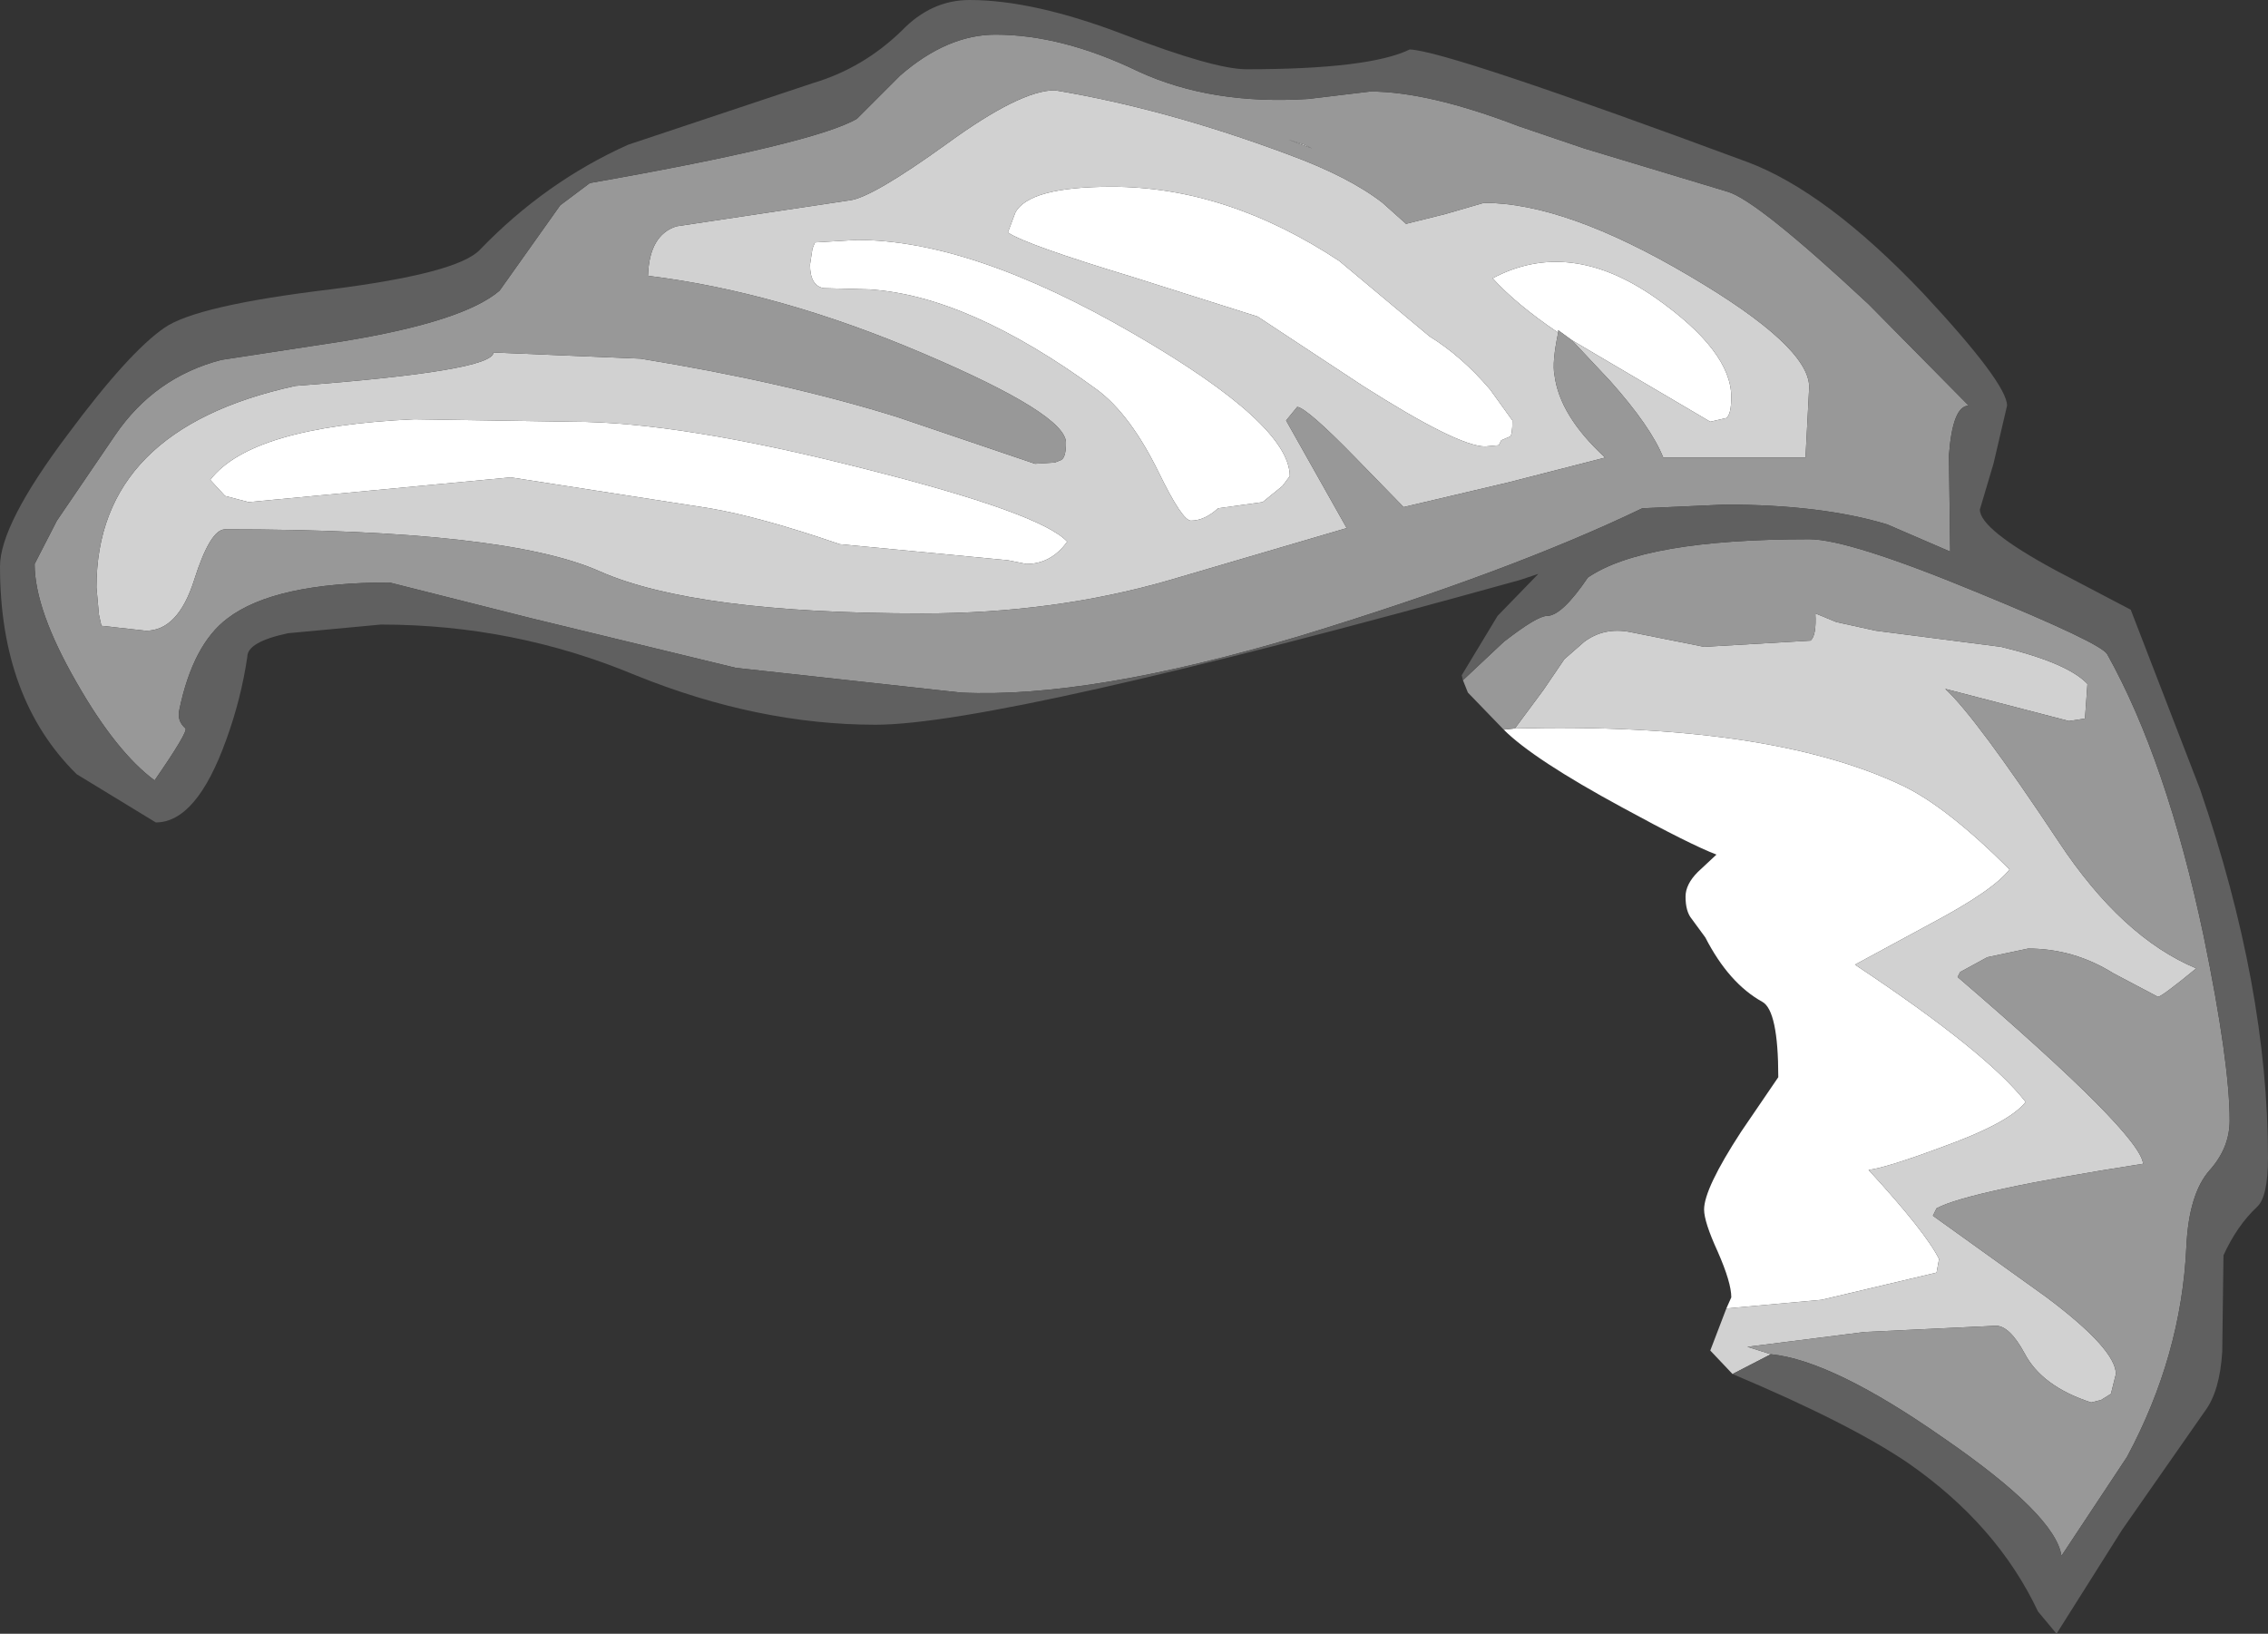 <?xml version="1.0" encoding="UTF-8" standalone="no"?>
<svg xmlns:ffdec="https://www.free-decompiler.com/flash" xmlns:xlink="http://www.w3.org/1999/xlink" ffdec:objectType="shape" height="66.05px" width="91.7px" xmlns="http://www.w3.org/2000/svg">
  <rect width="100%" height="100%" fill="#333333" stroke="none"/>
  <g transform="matrix(1.0, 0.0, 0.0, 1.0, 61.15, 51.3)">
    <path d="M8.65 1.6 L8.85 1.15 Q8.85 0.55 8.3 -0.7 7.75 -1.9 7.75 -2.4 7.75 -3.25 9.25 -5.55 L10.75 -7.75 Q10.75 -10.45 10.1 -10.8 8.75 -11.55 7.8 -13.4 L7.25 -14.15 Q7.0 -14.45 7.0 -15.05 7.0 -15.55 7.5 -16.05 L8.25 -16.75 Q7.2 -17.15 4.45 -18.65 0.85 -20.6 -0.35 -21.8 L0.1 -21.85 Q10.35 -22.1 15.75 -19.55 17.55 -18.7 20.1 -16.15 19.45 -15.3 16.9 -13.95 L13.85 -12.3 Q19.2 -8.75 20.75 -6.75 20.1 -5.9 17.3 -4.9 15.15 -4.1 14.4 -4.0 16.7 -1.5 17.25 -0.4 L17.15 0.15 12.5 1.25 8.65 1.6 M2.4 -37.55 L1.85 -37.95 1.85 -37.85 Q0.15 -39.0 -0.8 -40.05 2.3 -41.7 5.8 -39.25 8.85 -37.1 8.85 -35.25 8.85 -34.55 8.65 -34.4 L8.0 -34.25 3.5 -36.9 2.4 -37.55 M-52.05 -31.25 L-52.65 -31.9 Q-51.0 -34.05 -44.4 -34.35 L-38.0 -34.25 Q-33.65 -34.25 -26.2 -32.35 -19.05 -30.55 -18.0 -29.4 -18.65 -28.5 -19.65 -28.5 L-20.4 -28.65 -27.2 -29.3 Q-30.4 -30.4 -32.45 -30.75 L-40.5 -32.0 -51.1 -31.0 -52.05 -31.25 M-14.3 -32.2 Q-15.45 -34.55 -16.8 -35.55 -22.0 -39.35 -26.0 -39.6 L-27.85 -39.65 Q-28.4 -39.75 -28.4 -40.6 L-28.3 -41.25 -28.2 -41.5 -26.5 -41.6 Q-21.85 -41.6 -15.3 -37.8 -9.0 -34.15 -9.0 -32.05 L-9.3 -31.65 -10.1 -31.0 -11.9 -30.75 Q-12.45 -30.25 -13.0 -30.25 -13.35 -30.25 -14.3 -32.2 M-7.0 -40.75 L-3.35 -37.7 Q-2.05 -36.9 -0.9 -35.55 L0.0 -34.3 Q0.0 -33.7 -0.1 -33.65 L-0.45 -33.5 -0.55 -33.3 -1.1 -33.25 Q-2.2 -33.25 -6.05 -35.7 L-10.3 -38.5 -15.35 -40.1 Q-19.65 -41.4 -20.4 -41.9 L-20.1 -42.7 Q-19.55 -43.75 -16.2 -43.75 -11.55 -43.75 -7.0 -40.75" fill="#ffffff" fill-rule="evenodd" stroke="none"/>
    <path d="M10.45 3.45 L8.9 4.25 8.0 3.3 8.65 1.6 12.5 1.25 17.15 0.15 17.25 -0.4 Q16.7 -1.5 14.4 -4.0 15.15 -4.1 17.3 -4.9 20.1 -5.9 20.75 -6.75 19.2 -8.75 13.85 -12.3 L16.9 -13.95 Q19.45 -15.3 20.1 -16.15 17.55 -18.7 15.75 -19.55 10.35 -22.1 0.1 -21.85 L1.25 -23.4 2.1 -24.65 2.9 -25.35 Q3.7 -25.95 4.75 -25.75 L7.75 -25.15 12.05 -25.4 Q12.3 -25.6 12.25 -26.5 L13.1 -26.15 14.7 -25.8 19.75 -25.15 Q22.45 -24.5 23.25 -23.65 L23.15 -22.25 22.5 -22.15 17.5 -23.45 Q18.75 -22.3 22.1 -17.25 24.65 -13.4 27.65 -12.15 26.25 -11.0 26.1 -11.0 L24.3 -11.95 Q22.7 -12.95 20.85 -12.95 L19.2 -12.6 18.1 -12.0 18.0 -11.8 Q25.4 -5.45 25.5 -4.25 18.45 -3.15 17.15 -2.45 L17.0 -2.15 21.6 1.15 Q24.4 3.25 24.4 4.25 L24.2 5.05 23.8 5.3 23.4 5.4 Q21.4 4.75 20.7 3.4 20.1 2.3 19.55 2.3 L14.25 2.55 9.5 3.15 10.45 3.45 M1.85 -37.85 Q1.6 -36.65 1.7 -36.15 1.9 -34.5 3.75 -32.8 L-0.15 -31.8 -4.4 -30.8 -6.35 -32.8 Q-8.3 -34.8 -8.7 -34.85 L-9.15 -34.3 -6.7 -29.95 -13.85 -27.85 Q-18.5 -26.5 -23.85 -26.5 -33.05 -26.5 -36.9 -28.2 -40.7 -29.9 -52.05 -29.9 -52.65 -29.9 -53.3 -27.85 -53.95 -25.8 -55.25 -25.8 L-57.05 -26.0 -57.15 -26.45 -57.25 -27.55 Q-57.25 -33.95 -49.2 -35.7 -41.2 -36.3 -41.2 -37.05 L-35.25 -36.8 Q-29.4 -35.85 -24.9 -34.45 L-19.3 -32.55 -18.5 -32.6 -18.25 -32.7 Q-18.05 -32.8 -18.05 -33.4 -18.05 -34.55 -23.8 -37.0 -29.65 -39.5 -34.95 -40.15 -34.9 -41.8 -33.8 -42.15 L-26.8 -43.2 Q-25.9 -43.3 -22.85 -45.5 -19.9 -47.65 -18.5 -47.65 -14.0 -46.9 -9.05 -45.05 -6.6 -44.15 -5.25 -43.1 L-4.3 -42.25 -2.7 -42.65 -1.15 -43.1 Q2.15 -43.1 7.15 -40.15 12.0 -37.3 12.0 -35.65 L11.85 -32.8 6.1 -32.8 Q5.6 -34.05 3.95 -35.9 L2.4 -37.55 3.5 -36.9 8.0 -34.25 8.65 -34.4 Q8.85 -34.55 8.85 -35.25 8.85 -37.1 5.8 -39.25 2.3 -41.7 -0.8 -40.05 0.15 -39.0 1.85 -37.85 M-52.05 -31.25 L-51.1 -31.0 -40.5 -32.0 -32.45 -30.75 Q-30.4 -30.4 -27.2 -29.3 L-20.4 -28.65 -19.65 -28.5 Q-18.65 -28.5 -18.0 -29.4 -19.05 -30.55 -26.2 -32.35 -33.65 -34.25 -38.0 -34.25 L-44.4 -34.35 Q-51.0 -34.05 -52.65 -31.9 L-52.05 -31.25 M-8.4 -45.45 L-8.1 -45.3 -9.05 -45.65 -8.4 -45.45 M-7.0 -40.75 Q-11.55 -43.75 -16.2 -43.75 -19.55 -43.75 -20.1 -42.7 L-20.4 -41.9 Q-19.65 -41.4 -15.35 -40.1 L-10.3 -38.5 -6.05 -35.7 Q-2.2 -33.25 -1.1 -33.25 L-0.55 -33.3 -0.45 -33.5 -0.1 -33.65 Q0.0 -33.7 0.0 -34.3 L-0.9 -35.55 Q-2.05 -36.9 -3.35 -37.7 L-7.0 -40.75 M-14.3 -32.2 Q-13.35 -30.25 -13.0 -30.25 -12.45 -30.25 -11.9 -30.75 L-10.1 -31.0 -9.3 -31.65 -9.0 -32.05 Q-9.0 -34.15 -15.3 -37.8 -21.85 -41.6 -26.5 -41.6 L-28.2 -41.5 -28.3 -41.25 -28.4 -40.6 Q-28.4 -39.75 -27.85 -39.65 L-26.0 -39.6 Q-22.0 -39.35 -16.8 -35.55 -15.45 -34.55 -14.3 -32.2" fill="#d1d1d1" fill-rule="evenodd" stroke="none"/>
    <path d="M-2.0 -23.8 L-0.35 -25.35 Q1.0 -26.4 1.4 -26.4 2.0 -26.4 3.05 -27.95 5.3 -29.5 12.0 -29.5 13.6 -29.5 18.8 -27.35 23.8 -25.3 24.05 -24.85 26.45 -20.55 27.95 -13.45 29.0 -8.35 29.0 -6.0 29.0 -4.9 28.2 -4.0 27.35 -3.05 27.25 -0.9 27.05 3.5 24.85 7.6 L22.2 11.6 Q21.95 9.95 17.45 6.85 12.95 3.7 10.45 3.45 L9.5 3.15 14.25 2.55 19.55 2.3 Q20.1 2.3 20.7 3.4 21.4 4.75 23.4 5.4 L23.8 5.3 24.2 5.05 24.4 4.25 Q24.4 3.25 21.6 1.15 L17.0 -2.15 17.15 -2.45 Q18.45 -3.15 25.5 -4.25 25.4 -5.45 18.0 -11.8 L18.1 -12.0 19.2 -12.6 20.85 -12.95 Q22.7 -12.95 24.3 -11.95 L26.1 -11.0 Q26.25 -11.0 27.65 -12.15 24.65 -13.4 22.1 -17.25 18.75 -22.3 17.5 -23.45 L22.5 -22.15 23.15 -22.25 23.25 -23.65 Q22.45 -24.5 19.75 -25.15 L14.7 -25.8 13.1 -26.15 12.25 -26.5 Q12.3 -25.6 12.05 -25.4 L7.75 -25.15 4.75 -25.75 Q3.7 -25.95 2.9 -25.35 L2.1 -24.65 1.25 -23.4 0.1 -21.85 -0.35 -21.8 -1.8 -23.3 -2.0 -23.8 M2.9 -45.3 L8.7 -43.55 Q9.9 -43.2 14.4 -39.0 L18.45 -34.9 Q17.8 -34.9 17.65 -32.9 L17.7 -29.0 15.15 -30.1 Q12.5 -30.9 8.6 -30.9 L5.25 -30.75 Q-0.05 -28.2 -8.55 -25.6 -17.1 -23.05 -22.3 -23.3 L-31.4 -24.3 -39.65 -26.3 -45.4 -27.75 Q-50.05 -27.75 -51.95 -26.3 -53.35 -25.25 -53.9 -22.6 -54.0 -22.15 -53.65 -21.85 -53.55 -21.7 -54.9 -19.75 -56.45 -20.9 -58.05 -23.7 -59.75 -26.65 -59.75 -28.5 L-58.85 -30.25 -56.5 -33.7 Q-54.9 -36.05 -52.2 -36.75 L-47.3 -37.5 Q-42.4 -38.3 -40.95 -39.55 L-38.5 -43.0 -37.3 -43.9 Q-28.2 -45.5 -26.5 -46.5 L-24.75 -48.25 Q-22.85 -49.9 -20.9 -49.9 -18.2 -49.9 -15.1 -48.4 -12.15 -47.05 -8.25 -47.3 L-5.75 -47.6 Q-3.4 -47.6 0.25 -46.2 L2.9 -45.3 M1.85 -37.85 L1.85 -37.95 2.4 -37.55 3.95 -35.9 Q5.6 -34.05 6.1 -32.8 L11.85 -32.8 12.0 -35.65 Q12.0 -37.3 7.15 -40.15 2.15 -43.1 -1.15 -43.1 L-2.7 -42.65 -4.3 -42.25 -5.25 -43.1 Q-6.6 -44.15 -9.05 -45.05 -14.0 -46.9 -18.5 -47.65 -19.9 -47.65 -22.85 -45.5 -25.9 -43.3 -26.8 -43.2 L-33.8 -42.15 Q-34.9 -41.8 -34.95 -40.15 -29.65 -39.5 -23.8 -37.0 -18.05 -34.55 -18.05 -33.4 -18.05 -32.8 -18.25 -32.7 L-18.5 -32.6 -19.3 -32.55 -24.9 -34.45 Q-29.4 -35.85 -35.25 -36.8 L-41.2 -37.05 Q-41.2 -36.3 -49.2 -35.7 -57.25 -33.95 -57.25 -27.55 L-57.15 -26.45 -57.05 -26.0 -55.25 -25.8 Q-53.95 -25.8 -53.3 -27.85 -52.65 -29.9 -52.05 -29.9 -40.7 -29.9 -36.9 -28.2 -33.05 -26.5 -23.85 -26.5 -18.5 -26.5 -13.85 -27.85 L-6.7 -29.95 -9.15 -34.3 -8.7 -34.85 Q-8.3 -34.8 -6.35 -32.8 L-4.4 -30.8 -0.15 -31.8 3.75 -32.8 Q1.9 -34.5 1.7 -36.15 1.6 -36.65 1.85 -37.85 M-8.4 -45.45 L-9.05 -45.65 -8.1 -45.3 -8.4 -45.45" fill="#989898" fill-rule="evenodd" stroke="none"/>
    <path d="M-2.0 -23.8 L-2.05 -24.0 -0.6 -26.4 1.05 -28.1 0.3 -27.85 Q-20.75 -22.0 -25.75 -22.0 -30.5 -22.0 -35.45 -24.0 -40.35 -26.05 -45.75 -26.05 L-49.5 -25.7 Q-51.15 -25.35 -51.15 -24.75 -51.4 -23.05 -52.0 -21.4 -53.2 -18.05 -54.85 -18.05 L-58.05 -20.0 Q-61.15 -23.05 -61.15 -28.4 -61.15 -30.1 -58.4 -33.75 -55.95 -37.05 -54.5 -38.05 -53.2 -38.95 -47.8 -39.6 -42.65 -40.25 -41.75 -41.2 -39.1 -43.95 -35.75 -45.45 L-28.25 -47.95 Q-26.25 -48.55 -24.7 -50.05 -23.5 -51.3 -21.95 -51.3 -19.35 -51.3 -15.7 -49.9 -12.05 -48.5 -10.75 -48.5 -5.8 -48.5 -4.15 -49.3 -2.65 -49.25 9.5 -44.75 12.7 -43.55 16.6 -39.45 20.0 -35.8 20.0 -34.9 L19.45 -32.55 18.9 -30.7 Q18.9 -29.9 21.95 -28.25 L25.0 -26.65 27.8 -19.4 Q30.55 -11.4 30.55 -4.5 30.55 -2.9 30.1 -2.5 29.3 -1.75 28.75 -0.55 L28.7 3.35 Q28.6 4.95 28.0 5.75 L24.65 10.55 22.0 14.75 21.25 13.85 Q19.6 10.35 16.0 7.85 13.65 6.25 8.9 4.25 L10.45 3.45 Q12.95 3.7 17.45 6.85 21.95 9.95 22.2 11.6 L24.85 7.6 Q27.05 3.5 27.25 -0.9 27.35 -3.05 28.2 -4.0 29.0 -4.9 29.0 -6.0 29.0 -8.35 27.95 -13.45 26.45 -20.55 24.05 -24.85 23.8 -25.3 18.8 -27.35 13.6 -29.5 12.0 -29.5 5.3 -29.5 3.05 -27.95 2.0 -26.4 1.4 -26.4 1.0 -26.4 -0.35 -25.35 L-2.0 -23.8 M2.9 -45.3 L0.25 -46.2 Q-3.4 -47.6 -5.75 -47.6 L-8.25 -47.3 Q-12.15 -47.05 -15.1 -48.4 -18.2 -49.9 -20.9 -49.9 -22.85 -49.9 -24.75 -48.25 L-26.5 -46.5 Q-28.2 -45.5 -37.3 -43.9 L-38.5 -43.0 -40.95 -39.55 Q-42.4 -38.3 -47.3 -37.5 L-52.2 -36.75 Q-54.9 -36.05 -56.5 -33.7 L-58.85 -30.25 -59.75 -28.5 Q-59.75 -26.65 -58.05 -23.7 -56.45 -20.9 -54.9 -19.75 -53.55 -21.7 -53.65 -21.85 -54.0 -22.15 -53.9 -22.6 -53.35 -25.25 -51.95 -26.3 -50.05 -27.75 -45.4 -27.75 L-39.65 -26.3 -31.4 -24.3 -22.3 -23.3 Q-17.1 -23.05 -8.55 -25.6 -0.05 -28.2 5.25 -30.75 L8.6 -30.9 Q12.5 -30.9 15.15 -30.1 L17.7 -29.0 17.65 -32.9 Q17.8 -34.9 18.45 -34.9 L14.4 -39.0 Q9.9 -43.2 8.7 -43.55 L2.9 -45.3" fill="#606060" fill-rule="evenodd" stroke="none"/>
  </g>
</svg>
